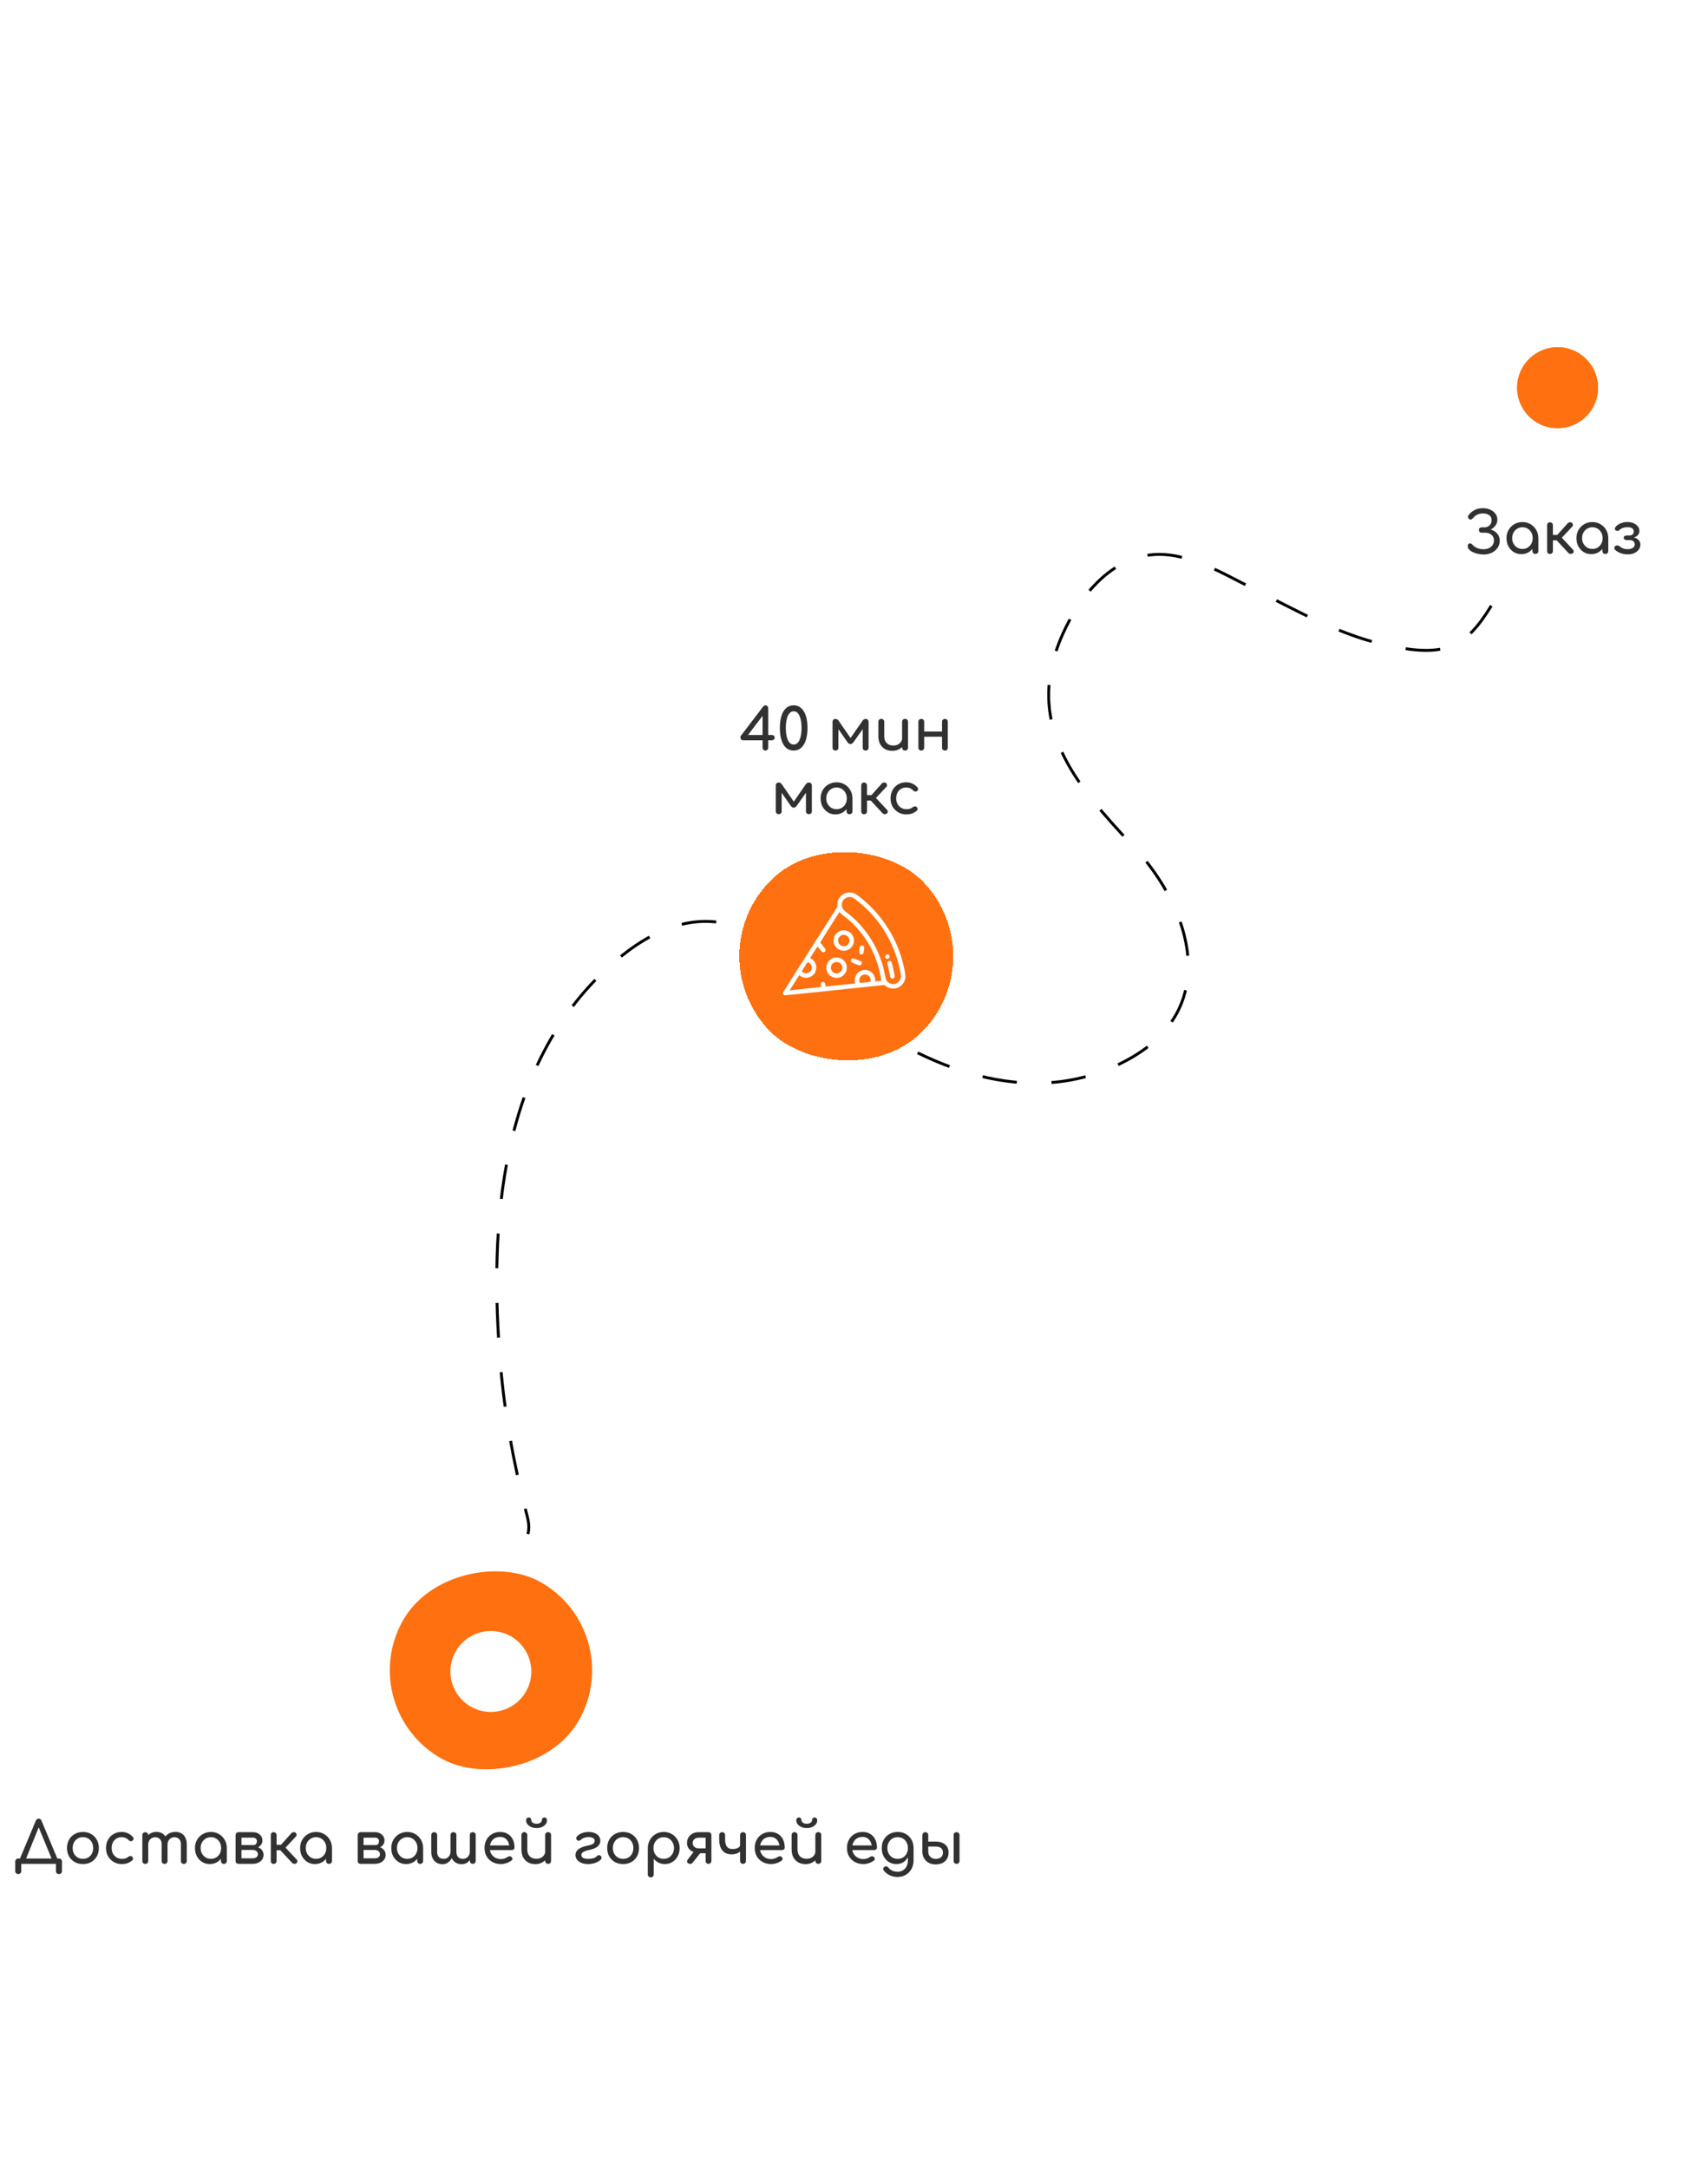 <svg width="591" height="750" viewBox="0 0 591 750" fill="none" xmlns="http://www.w3.org/2000/svg">
<g clip-path="url(#clip0_1695_2228)">
<rect x="491.451" y="147.44" width="70" height="70" rx="35" transform="rotate(-61.144 491.451 147.44)" fill="white"/>
<g filter="url(#filter0_f_1695_2228)">
<circle cx="538.954" cy="134.079" r="14" transform="rotate(12.865 538.954 134.079)" fill="#FF7010"/>
</g>
<circle cx="538.954" cy="134.079" r="14" transform="rotate(12.865 538.954 134.079)" fill="#FF7010"/>
</g>
<rect x="122.335" y="591.4" width="70" height="70" rx="35" transform="rotate(-61.144 122.335 591.4)" fill="#FF7010"/>
<circle cx="169.839" cy="578.038" r="14" transform="rotate(12.865 169.839 578.038)" fill="white"/>
<path d="M513.355 191.762C512.622 191.762 511.882 191.668 511.135 191.482C510.389 191.295 509.722 191.028 509.135 190.682C508.562 190.322 508.155 189.902 507.915 189.422C507.902 189.168 507.889 188.915 507.875 188.662C507.875 188.408 507.982 188.215 508.195 188.082C508.422 187.935 508.649 187.895 508.875 187.962C509.115 188.015 509.322 188.155 509.495 188.382C509.842 188.808 510.355 189.175 511.035 189.482C511.729 189.788 512.489 189.942 513.315 189.942C514.022 189.942 514.642 189.815 515.175 189.562C515.722 189.308 516.149 188.955 516.455 188.502C516.775 188.035 516.935 187.508 516.935 186.922C516.935 186.108 516.655 185.455 516.095 184.962C515.535 184.468 514.809 184.222 513.915 184.222H512.595C512.342 184.222 512.135 184.135 511.975 183.962C511.815 183.788 511.735 183.575 511.735 183.322C511.735 183.042 511.815 182.815 511.975 182.642C512.135 182.468 512.342 182.382 512.595 182.382H513.615C514.322 182.382 514.915 182.155 515.395 181.702C515.875 181.248 516.115 180.648 516.115 179.902C516.115 179.102 515.835 178.515 515.275 178.142C514.715 177.755 513.995 177.562 513.115 177.562C512.462 177.562 511.849 177.682 511.275 177.922C510.715 178.162 510.222 178.535 509.795 179.042C509.569 179.335 509.335 179.528 509.095 179.622C508.855 179.715 508.609 179.675 508.355 179.502C508.169 179.368 508.042 179.182 507.975 178.942C507.909 178.688 507.949 178.455 508.095 178.242C508.602 177.522 509.269 176.928 510.095 176.462C510.935 175.982 511.942 175.742 513.115 175.742C514.102 175.742 514.969 175.922 515.715 176.282C516.462 176.628 517.049 177.102 517.475 177.702C517.902 178.288 518.115 178.955 518.115 179.702C518.115 180.302 517.982 180.842 517.715 181.322C517.462 181.788 517.135 182.188 516.735 182.522C516.349 182.842 515.942 183.088 515.515 183.262C515.089 183.422 514.715 183.502 514.395 183.502V182.862C514.755 182.862 515.189 182.935 515.695 183.082C516.202 183.215 516.702 183.442 517.195 183.762C517.702 184.082 518.115 184.515 518.435 185.062C518.769 185.595 518.935 186.255 518.935 187.042C518.935 187.922 518.689 188.722 518.195 189.442C517.715 190.148 517.055 190.715 516.215 191.142C515.375 191.555 514.422 191.762 513.355 191.762ZM526.397 191.642C525.424 191.642 524.55 191.402 523.777 190.922C523.004 190.428 522.39 189.768 521.937 188.942C521.497 188.102 521.277 187.155 521.277 186.102C521.277 185.048 521.517 184.102 521.997 183.262C522.49 182.422 523.15 181.762 523.977 181.282C524.817 180.788 525.757 180.542 526.797 180.542C527.837 180.542 528.77 180.788 529.597 181.282C530.424 181.762 531.077 182.422 531.557 183.262C532.05 184.102 532.297 185.048 532.297 186.102H531.517C531.517 187.155 531.29 188.102 530.837 188.942C530.397 189.768 529.79 190.428 529.017 190.922C528.244 191.402 527.37 191.642 526.397 191.642ZM526.797 189.842C527.477 189.842 528.084 189.682 528.617 189.362C529.15 189.028 529.57 188.582 529.877 188.022C530.184 187.448 530.337 186.808 530.337 186.102C530.337 185.382 530.184 184.742 529.877 184.182C529.57 183.608 529.15 183.162 528.617 182.842C528.084 182.508 527.477 182.342 526.797 182.342C526.13 182.342 525.524 182.508 524.977 182.842C524.444 183.162 524.017 183.608 523.697 184.182C523.39 184.742 523.237 185.382 523.237 186.102C523.237 186.808 523.39 187.448 523.697 188.022C524.017 188.582 524.444 189.028 524.977 189.362C525.524 189.682 526.13 189.842 526.797 189.842ZM531.277 191.582C530.984 191.582 530.737 191.488 530.537 191.302C530.35 191.102 530.257 190.855 530.257 190.562V187.502L530.637 185.382L532.297 186.102V190.562C532.297 190.855 532.197 191.102 531.997 191.302C531.81 191.488 531.57 191.582 531.277 191.582ZM544.213 191.322C544.04 191.482 543.793 191.562 543.473 191.562C543.167 191.548 542.927 191.455 542.753 191.282L537.893 186.062L542.473 180.942C542.647 180.755 542.887 180.648 543.193 180.622C543.513 180.595 543.76 180.662 543.933 180.822C544.133 181.008 544.247 181.222 544.273 181.462C544.3 181.688 544.227 181.895 544.053 182.082L540.433 185.962L544.273 190.082C544.447 190.255 544.533 190.462 544.533 190.702C544.533 190.928 544.427 191.135 544.213 191.322ZM536.293 191.582C536 191.582 535.767 191.488 535.593 191.302C535.42 191.102 535.333 190.855 535.333 190.562V181.642C535.333 181.335 535.42 181.088 535.593 180.902C535.767 180.715 536 180.622 536.293 180.622C536.6 180.622 536.847 180.715 537.033 180.902C537.233 181.088 537.333 181.335 537.333 181.642V184.982H539.893V186.862H537.333V190.562C537.333 190.855 537.233 191.102 537.033 191.302C536.847 191.488 536.6 191.582 536.293 191.582ZM550.596 191.642C549.623 191.642 548.75 191.402 547.976 190.922C547.203 190.428 546.59 189.768 546.136 188.942C545.696 188.102 545.476 187.155 545.476 186.102C545.476 185.048 545.716 184.102 546.196 183.262C546.69 182.422 547.35 181.762 548.176 181.282C549.016 180.788 549.956 180.542 550.996 180.542C552.036 180.542 552.97 180.788 553.796 181.282C554.623 181.762 555.276 182.422 555.756 183.262C556.25 184.102 556.496 185.048 556.496 186.102H555.716C555.716 187.155 555.49 188.102 555.036 188.942C554.596 189.768 553.99 190.428 553.216 190.922C552.443 191.402 551.57 191.642 550.596 191.642ZM550.996 189.842C551.676 189.842 552.283 189.682 552.816 189.362C553.35 189.028 553.77 188.582 554.076 188.022C554.383 187.448 554.536 186.808 554.536 186.102C554.536 185.382 554.383 184.742 554.076 184.182C553.77 183.608 553.35 183.162 552.816 182.842C552.283 182.508 551.676 182.342 550.996 182.342C550.33 182.342 549.723 182.508 549.176 182.842C548.643 183.162 548.216 183.608 547.896 184.182C547.59 184.742 547.436 185.382 547.436 186.102C547.436 186.808 547.59 187.448 547.896 188.022C548.216 188.582 548.643 189.028 549.176 189.362C549.723 189.682 550.33 189.842 550.996 189.842ZM555.476 191.582C555.183 191.582 554.936 191.488 554.736 191.302C554.55 191.102 554.456 190.855 554.456 190.562V187.502L554.836 185.382L556.496 186.102V190.562C556.496 190.855 556.396 191.102 556.196 191.302C556.01 191.488 555.77 191.582 555.476 191.582ZM563.272 191.722C562.632 191.722 562.039 191.655 561.492 191.522C560.959 191.388 560.472 191.208 560.032 190.982C559.606 190.742 559.232 190.482 558.912 190.202C558.699 190.002 558.592 189.768 558.592 189.502C558.592 189.222 558.706 188.995 558.932 188.822C559.132 188.662 559.372 188.595 559.652 188.622C559.946 188.635 560.192 188.735 560.392 188.922C560.712 189.202 561.112 189.442 561.592 189.642C562.072 189.828 562.626 189.922 563.252 189.922C563.986 189.922 564.566 189.768 564.992 189.462C565.432 189.142 565.652 188.735 565.652 188.242C565.652 187.802 565.492 187.455 565.172 187.202C564.866 186.935 564.479 186.795 564.012 186.782H562.872C562.579 186.782 562.332 186.702 562.132 186.542C561.932 186.382 561.832 186.188 561.832 185.962C561.832 185.735 561.932 185.548 562.132 185.402C562.332 185.255 562.579 185.182 562.872 185.182H563.992C564.432 185.155 564.759 185.008 564.972 184.742C565.199 184.475 565.312 184.142 565.312 183.742C565.312 183.302 565.126 182.955 564.752 182.702C564.379 182.448 563.839 182.322 563.132 182.322C562.559 182.322 562.039 182.402 561.572 182.562C561.106 182.722 560.719 182.955 560.412 183.262C560.199 183.475 559.966 183.595 559.712 183.622C559.472 183.635 559.239 183.555 559.012 183.382C558.839 183.248 558.759 183.055 558.772 182.802C558.799 182.548 558.912 182.315 559.112 182.102C559.539 181.635 560.112 181.255 560.832 180.962C561.552 180.668 562.306 180.522 563.092 180.522C563.906 180.522 564.626 180.662 565.252 180.942C565.879 181.222 566.372 181.595 566.732 182.062C567.092 182.528 567.272 183.042 567.272 183.602C567.272 184.068 567.146 184.482 566.892 184.842C566.652 185.188 566.326 185.462 565.912 185.662C565.512 185.848 565.066 185.942 564.572 185.942V185.782C565.146 185.782 565.659 185.895 566.112 186.122C566.579 186.348 566.946 186.655 567.212 187.042C567.479 187.415 567.612 187.848 567.612 188.342C567.612 188.982 567.419 189.555 567.032 190.062C566.659 190.568 566.146 190.975 565.492 191.282C564.839 191.575 564.099 191.722 563.272 191.722Z" fill="#313131"/>
<path d="M8.555 643.922L6.775 643.062L12.395 629.642C12.595 629.175 12.922 628.942 13.375 628.942C13.855 628.942 14.182 629.175 14.355 629.642L19.995 643.102L18.335 643.922L13.255 631.602H13.535L8.555 643.922ZM6.315 648.122C6.022 648.122 5.775 648.022 5.575 647.822C5.375 647.622 5.275 647.375 5.275 647.082V643.762C5.275 643.455 5.375 643.208 5.575 643.022C5.775 642.822 6.022 642.722 6.315 642.722H20.395C20.702 642.722 20.949 642.822 21.135 643.022C21.335 643.208 21.435 643.455 21.435 643.762V647.082C21.435 647.375 21.335 647.622 21.135 647.822C20.949 648.022 20.702 648.122 20.395 648.122C20.102 648.122 19.855 648.022 19.655 647.822C19.455 647.622 19.355 647.375 19.355 647.082V644.562H7.355V647.082C7.355 647.375 7.255 647.622 7.055 647.822C6.869 648.022 6.622 648.122 6.315 648.122ZM28.703 644.642C27.623 644.642 26.67 644.408 25.843 643.942C25.017 643.462 24.363 642.808 23.883 641.982C23.417 641.142 23.183 640.182 23.183 639.102C23.183 638.008 23.417 637.048 23.883 636.222C24.363 635.382 25.017 634.728 25.843 634.262C26.67 633.782 27.623 633.542 28.703 633.542C29.77 633.542 30.717 633.782 31.543 634.262C32.37 634.728 33.017 635.382 33.483 636.222C33.963 637.048 34.203 638.008 34.203 639.102C34.203 640.182 33.97 641.142 33.503 641.982C33.037 642.808 32.39 643.462 31.563 643.942C30.737 644.408 29.783 644.642 28.703 644.642ZM28.703 642.842C29.397 642.842 30.01 642.682 30.543 642.362C31.077 642.042 31.49 641.602 31.783 641.042C32.09 640.482 32.243 639.835 32.243 639.102C32.243 638.368 32.09 637.722 31.783 637.162C31.49 636.588 31.077 636.142 30.543 635.822C30.01 635.502 29.397 635.342 28.703 635.342C28.01 635.342 27.397 635.502 26.863 635.822C26.33 636.142 25.91 636.588 25.603 637.162C25.297 637.722 25.143 638.368 25.143 639.102C25.143 639.835 25.297 640.482 25.603 641.042C25.91 641.602 26.33 642.042 26.863 642.362C27.397 642.682 28.01 642.842 28.703 642.842ZM42.2 644.642C41.133 644.642 40.179 644.402 39.34 643.922C38.513 643.428 37.859 642.768 37.38 641.942C36.913 641.102 36.679 640.155 36.679 639.102C36.679 638.022 36.913 637.062 37.38 636.222C37.846 635.382 38.486 634.728 39.3 634.262C40.113 633.782 41.046 633.542 42.099 633.542C42.886 633.542 43.606 633.695 44.26 634.002C44.913 634.295 45.499 634.742 46.02 635.342C46.206 635.555 46.273 635.775 46.219 636.002C46.166 636.228 46.02 636.428 45.779 636.602C45.593 636.735 45.386 636.782 45.16 636.742C44.933 636.688 44.726 636.568 44.539 636.382C43.886 635.688 43.073 635.342 42.099 635.342C41.419 635.342 40.819 635.502 40.3 635.822C39.779 636.128 39.373 636.562 39.08 637.122C38.786 637.682 38.639 638.342 38.639 639.102C38.639 639.822 38.786 640.462 39.08 641.022C39.386 641.582 39.806 642.028 40.34 642.362C40.873 642.682 41.493 642.842 42.2 642.842C42.666 642.842 43.073 642.788 43.419 642.682C43.779 642.562 44.106 642.382 44.4 642.142C44.613 641.968 44.833 641.875 45.059 641.862C45.286 641.835 45.486 641.895 45.66 642.042C45.886 642.228 46.013 642.442 46.039 642.682C46.066 642.908 45.986 643.115 45.8 643.302C44.84 644.195 43.639 644.642 42.2 644.642ZM63.611 644.582C63.318 644.582 63.071 644.488 62.871 644.302C62.684 644.102 62.591 643.855 62.591 643.562V637.842C62.591 637.002 62.385 636.382 61.971 635.982C61.558 635.568 61.018 635.362 60.351 635.362C59.658 635.362 59.084 635.602 58.631 636.082C58.191 636.562 57.971 637.175 57.971 637.922H56.311C56.311 637.055 56.498 636.295 56.871 635.642C57.245 634.975 57.764 634.455 58.431 634.082C59.111 633.708 59.885 633.522 60.751 633.522C61.511 633.522 62.184 633.688 62.771 634.022C63.358 634.355 63.811 634.848 64.131 635.502C64.465 636.142 64.631 636.922 64.631 637.842V643.562C64.631 643.855 64.538 644.102 64.351 644.302C64.165 644.488 63.918 644.582 63.611 644.582ZM50.271 644.582C49.978 644.582 49.731 644.488 49.531 644.302C49.344 644.102 49.251 643.855 49.251 643.562V634.662C49.251 634.355 49.344 634.108 49.531 633.922C49.731 633.735 49.978 633.642 50.271 633.642C50.578 633.642 50.825 633.735 51.011 633.922C51.198 634.108 51.291 634.355 51.291 634.662V643.562C51.291 643.855 51.198 644.102 51.011 644.302C50.825 644.488 50.578 644.582 50.271 644.582ZM56.951 644.582C56.658 644.582 56.411 644.488 56.211 644.302C56.025 644.102 55.931 643.855 55.931 643.562V637.842C55.931 637.002 55.724 636.382 55.311 635.982C54.898 635.568 54.358 635.362 53.691 635.362C52.998 635.362 52.425 635.602 51.971 636.082C51.518 636.562 51.291 637.175 51.291 637.922H50.031C50.031 637.055 50.205 636.295 50.551 635.642C50.898 634.975 51.378 634.455 51.991 634.082C52.605 633.708 53.304 633.522 54.091 633.522C54.851 633.522 55.525 633.688 56.111 634.022C56.698 634.355 57.151 634.848 57.471 635.502C57.804 636.142 57.971 636.922 57.971 637.842V643.562C57.971 643.855 57.878 644.102 57.691 644.302C57.505 644.488 57.258 644.582 56.951 644.582ZM72.581 644.642C71.607 644.642 70.734 644.402 69.961 643.922C69.187 643.428 68.574 642.768 68.121 641.942C67.681 641.102 67.461 640.155 67.461 639.102C67.461 638.048 67.701 637.102 68.181 636.262C68.674 635.422 69.334 634.762 70.161 634.282C71.001 633.788 71.941 633.542 72.981 633.542C74.021 633.542 74.954 633.788 75.781 634.282C76.607 634.762 77.261 635.422 77.741 636.262C78.234 637.102 78.481 638.048 78.481 639.102H77.701C77.701 640.155 77.474 641.102 77.021 641.942C76.581 642.768 75.974 643.428 75.201 643.922C74.427 644.402 73.554 644.642 72.581 644.642ZM72.981 642.842C73.661 642.842 74.267 642.682 74.801 642.362C75.334 642.028 75.754 641.582 76.061 641.022C76.367 640.448 76.521 639.808 76.521 639.102C76.521 638.382 76.367 637.742 76.061 637.182C75.754 636.608 75.334 636.162 74.801 635.842C74.267 635.508 73.661 635.342 72.981 635.342C72.314 635.342 71.707 635.508 71.161 635.842C70.627 636.162 70.201 636.608 69.881 637.182C69.574 637.742 69.421 638.382 69.421 639.102C69.421 639.808 69.574 640.448 69.881 641.022C70.201 641.582 70.627 642.028 71.161 642.362C71.707 642.682 72.314 642.842 72.981 642.842ZM77.461 644.582C77.167 644.582 76.921 644.488 76.721 644.302C76.534 644.102 76.441 643.855 76.441 643.562V640.502L76.821 638.382L78.481 639.102V643.562C78.481 643.855 78.381 644.102 78.181 644.302C77.994 644.488 77.754 644.582 77.461 644.582ZM82.537 644.562C82.243 644.562 81.997 644.468 81.797 644.282C81.61 644.082 81.517 643.835 81.517 643.542V634.622C81.543 634.328 81.65 634.088 81.837 633.902C82.023 633.715 82.257 633.622 82.537 633.622C82.844 633.622 83.09 633.715 83.277 633.902C83.463 634.088 83.557 634.335 83.557 634.642V638.082H87.437V638.482C88.17 638.482 88.817 638.608 89.377 638.862C89.95 639.115 90.397 639.468 90.717 639.922C91.037 640.362 91.197 640.875 91.197 641.462C91.197 642.062 91.037 642.595 90.717 643.062C90.397 643.528 89.95 643.895 89.377 644.162C88.817 644.428 88.17 644.562 87.437 644.562H82.537ZM83.557 642.662H87.437C87.97 642.662 88.403 642.535 88.737 642.282C89.07 642.015 89.237 641.675 89.237 641.262C89.237 640.822 89.07 640.462 88.737 640.182C88.403 639.902 87.97 639.762 87.437 639.762H83.557V642.662ZM85.857 639.162V638.082H87.757C88.09 638.082 88.364 637.955 88.577 637.702C88.79 637.435 88.897 637.102 88.897 636.702C88.897 636.355 88.77 636.068 88.517 635.842C88.263 635.615 87.944 635.502 87.557 635.502H82.557V633.622H87.557C88.183 633.622 88.737 633.748 89.217 634.002C89.71 634.242 90.097 634.582 90.377 635.022C90.657 635.448 90.797 635.942 90.797 636.502C90.797 637.275 90.504 637.915 89.917 638.422C89.344 638.915 88.624 639.162 87.757 639.162H85.857ZM102.584 644.322C102.411 644.482 102.164 644.562 101.844 644.562C101.538 644.548 101.298 644.455 101.124 644.282L96.264 639.062L100.844 633.942C101.018 633.755 101.258 633.648 101.564 633.622C101.884 633.595 102.131 633.662 102.304 633.822C102.504 634.008 102.618 634.222 102.644 634.462C102.671 634.688 102.598 634.895 102.424 635.082L98.804 638.962L102.644 643.082C102.818 643.255 102.904 643.462 102.904 643.702C102.904 643.928 102.798 644.135 102.584 644.322ZM94.664 644.582C94.371 644.582 94.138 644.488 93.964 644.302C93.791 644.102 93.704 643.855 93.704 643.562V634.642C93.704 634.335 93.791 634.088 93.964 633.902C94.138 633.715 94.371 633.622 94.664 633.622C94.971 633.622 95.218 633.715 95.404 633.902C95.604 634.088 95.704 634.335 95.704 634.642V637.982H98.264V639.862H95.704V643.562C95.704 643.855 95.604 644.102 95.404 644.302C95.218 644.488 94.971 644.582 94.664 644.582ZM108.967 644.642C107.994 644.642 107.121 644.402 106.347 643.922C105.574 643.428 104.961 642.768 104.507 641.942C104.067 641.102 103.847 640.155 103.847 639.102C103.847 638.048 104.087 637.102 104.567 636.262C105.061 635.422 105.721 634.762 106.547 634.282C107.387 633.788 108.327 633.542 109.367 633.542C110.407 633.542 111.341 633.788 112.167 634.282C112.994 634.762 113.647 635.422 114.127 636.262C114.621 637.102 114.867 638.048 114.867 639.102H114.087C114.087 640.155 113.861 641.102 113.407 641.942C112.967 642.768 112.361 643.428 111.587 643.922C110.814 644.402 109.941 644.642 108.967 644.642ZM109.367 642.842C110.047 642.842 110.654 642.682 111.187 642.362C111.721 642.028 112.141 641.582 112.447 641.022C112.754 640.448 112.907 639.808 112.907 639.102C112.907 638.382 112.754 637.742 112.447 637.182C112.141 636.608 111.721 636.162 111.187 635.842C110.654 635.508 110.047 635.342 109.367 635.342C108.701 635.342 108.094 635.508 107.547 635.842C107.014 636.162 106.587 636.608 106.267 637.182C105.961 637.742 105.807 638.382 105.807 639.102C105.807 639.808 105.961 640.448 106.267 641.022C106.587 641.582 107.014 642.028 107.547 642.362C108.094 642.682 108.701 642.842 109.367 642.842ZM113.847 644.582C113.554 644.582 113.307 644.488 113.107 644.302C112.921 644.102 112.827 643.855 112.827 643.562V640.502L113.207 638.382L114.867 639.102V643.562C114.867 643.855 114.767 644.102 114.567 644.302C114.381 644.488 114.141 644.582 113.847 644.582ZM124.783 644.562C124.49 644.562 124.243 644.468 124.043 644.282C123.856 644.082 123.763 643.835 123.763 643.542V634.622C123.79 634.328 123.896 634.088 124.083 633.902C124.27 633.715 124.503 633.622 124.783 633.622C125.09 633.622 125.336 633.715 125.523 633.902C125.71 634.088 125.803 634.335 125.803 634.642V638.082H129.683V638.482C130.416 638.482 131.063 638.608 131.623 638.862C132.196 639.115 132.643 639.468 132.963 639.922C133.283 640.362 133.443 640.875 133.443 641.462C133.443 642.062 133.283 642.595 132.963 643.062C132.643 643.528 132.196 643.895 131.623 644.162C131.063 644.428 130.416 644.562 129.683 644.562H124.783ZM125.803 642.662H129.683C130.216 642.662 130.65 642.535 130.983 642.282C131.316 642.015 131.483 641.675 131.483 641.262C131.483 640.822 131.316 640.462 130.983 640.182C130.65 639.902 130.216 639.762 129.683 639.762H125.803V642.662ZM128.103 639.162V638.082H130.003C130.336 638.082 130.61 637.955 130.823 637.702C131.036 637.435 131.143 637.102 131.143 636.702C131.143 636.355 131.016 636.068 130.763 635.842C130.51 635.615 130.19 635.502 129.803 635.502H124.803V633.622H129.803C130.43 633.622 130.983 633.748 131.463 634.002C131.956 634.242 132.343 634.582 132.623 635.022C132.903 635.448 133.043 635.942 133.043 636.502C133.043 637.275 132.75 637.915 132.163 638.422C131.59 638.915 130.87 639.162 130.003 639.162H128.103ZM140.51 644.642C139.537 644.642 138.664 644.402 137.89 643.922C137.117 643.428 136.504 642.768 136.05 641.942C135.61 641.102 135.39 640.155 135.39 639.102C135.39 638.048 135.63 637.102 136.11 636.262C136.604 635.422 137.264 634.762 138.09 634.282C138.93 633.788 139.87 633.542 140.91 633.542C141.95 633.542 142.884 633.788 143.71 634.282C144.537 634.762 145.19 635.422 145.67 636.262C146.164 637.102 146.41 638.048 146.41 639.102H145.63C145.63 640.155 145.404 641.102 144.95 641.942C144.51 642.768 143.904 643.428 143.13 643.922C142.357 644.402 141.484 644.642 140.51 644.642ZM140.91 642.842C141.59 642.842 142.197 642.682 142.73 642.362C143.264 642.028 143.684 641.582 143.99 641.022C144.297 640.448 144.45 639.808 144.45 639.102C144.45 638.382 144.297 637.742 143.99 637.182C143.684 636.608 143.264 636.162 142.73 635.842C142.197 635.508 141.59 635.342 140.91 635.342C140.244 635.342 139.637 635.508 139.09 635.842C138.557 636.162 138.13 636.608 137.81 637.182C137.504 637.742 137.35 638.382 137.35 639.102C137.35 639.808 137.504 640.448 137.81 641.022C138.13 641.582 138.557 642.028 139.09 642.362C139.637 642.682 140.244 642.842 140.91 642.842ZM145.39 644.582C145.097 644.582 144.85 644.488 144.65 644.302C144.464 644.102 144.37 643.855 144.37 643.562V640.502L144.75 638.382L146.41 639.102V643.562C146.41 643.855 146.31 644.102 146.11 644.302C145.924 644.488 145.684 644.582 145.39 644.582ZM159.766 644.682C159.006 644.682 158.333 644.515 157.746 644.182C157.16 643.848 156.7 643.362 156.366 642.722C156.046 642.068 155.886 641.282 155.886 640.362V634.642C155.886 634.335 155.98 634.088 156.166 633.902C156.366 633.715 156.613 633.622 156.906 633.622C157.213 633.622 157.46 633.715 157.646 633.902C157.833 634.088 157.926 634.335 157.926 634.642V640.362C157.926 640.922 158.02 641.388 158.206 641.762C158.393 642.122 158.653 642.395 158.986 642.582C159.333 642.755 159.726 642.842 160.166 642.842C160.873 642.842 161.446 642.602 161.886 642.122C162.34 641.642 162.566 641.035 162.566 640.302H163.426C163.426 641.155 163.266 641.915 162.946 642.582C162.64 643.235 162.213 643.748 161.666 644.122C161.12 644.495 160.486 644.682 159.766 644.682ZM153.106 644.682C152.346 644.682 151.673 644.515 151.086 644.182C150.513 643.848 150.06 643.362 149.726 642.722C149.393 642.068 149.226 641.282 149.226 640.362V634.642C149.226 634.335 149.32 634.088 149.506 633.902C149.706 633.715 149.953 633.622 150.246 633.622C150.553 633.622 150.8 633.715 150.986 633.902C151.173 634.088 151.266 634.335 151.266 634.642V640.362C151.266 640.922 151.36 641.388 151.546 641.762C151.746 642.122 152.013 642.395 152.346 642.582C152.68 642.755 153.066 642.842 153.506 642.842C154.213 642.842 154.786 642.602 155.226 642.122C155.666 641.642 155.886 641.035 155.886 640.302H156.746C156.746 641.155 156.593 641.915 156.286 642.582C155.98 643.235 155.553 643.748 155.006 644.122C154.46 644.495 153.826 644.682 153.106 644.682ZM163.586 644.562C163.293 644.562 163.046 644.468 162.846 644.282C162.66 644.082 162.566 643.835 162.566 643.542V634.642C162.566 634.335 162.66 634.088 162.846 633.902C163.046 633.715 163.293 633.622 163.586 633.622C163.893 633.622 164.14 633.715 164.326 633.902C164.513 634.088 164.606 634.335 164.606 634.642V643.542C164.606 643.835 164.513 644.082 164.326 644.282C164.14 644.468 163.893 644.562 163.586 644.562ZM173.356 644.642C172.249 644.642 171.263 644.408 170.396 643.942C169.543 643.462 168.869 642.808 168.376 641.982C167.896 641.142 167.656 640.182 167.656 639.102C167.656 638.008 167.883 637.048 168.336 636.222C168.803 635.382 169.443 634.728 170.256 634.262C171.069 633.782 172.003 633.542 173.056 633.542C174.096 633.542 174.989 633.775 175.736 634.242C176.483 634.695 177.049 635.328 177.436 636.142C177.836 636.942 178.036 637.868 178.036 638.922C178.036 639.175 177.949 639.388 177.776 639.562C177.603 639.722 177.383 639.802 177.116 639.802H169.056V638.202H177.056L176.236 638.762C176.223 638.095 176.089 637.502 175.836 636.982C175.583 636.448 175.223 636.028 174.756 635.722C174.289 635.415 173.723 635.262 173.056 635.262C172.296 635.262 171.643 635.428 171.096 635.762C170.563 636.095 170.156 636.555 169.876 637.142C169.596 637.715 169.456 638.368 169.456 639.102C169.456 639.835 169.623 640.488 169.956 641.062C170.289 641.635 170.749 642.088 171.336 642.422C171.923 642.755 172.596 642.922 173.356 642.922C173.769 642.922 174.189 642.848 174.616 642.702C175.056 642.542 175.409 642.362 175.676 642.162C175.876 642.015 176.089 641.942 176.316 641.942C176.556 641.928 176.763 641.995 176.936 642.142C177.163 642.342 177.283 642.562 177.296 642.802C177.309 643.042 177.203 643.248 176.976 643.422C176.523 643.782 175.956 644.075 175.276 644.302C174.609 644.528 173.969 644.642 173.356 644.642ZM185.238 644.662C184.318 644.662 183.491 644.468 182.758 644.082C182.038 643.682 181.465 643.102 181.038 642.342C180.625 641.582 180.418 640.648 180.418 639.542V634.622C180.418 634.328 180.511 634.088 180.698 633.902C180.898 633.702 181.145 633.602 181.438 633.602C181.731 633.602 181.971 633.702 182.158 633.902C182.358 634.088 182.458 634.328 182.458 634.622V639.542C182.458 640.288 182.598 640.908 182.878 641.402C183.158 641.882 183.538 642.242 184.018 642.482C184.498 642.708 185.038 642.822 185.638 642.822C186.211 642.822 186.718 642.708 187.158 642.482C187.611 642.255 187.971 641.948 188.238 641.562C188.505 641.175 188.638 640.742 188.638 640.262H189.898C189.898 641.088 189.691 641.835 189.278 642.502C188.878 643.168 188.325 643.695 187.618 644.082C186.925 644.468 186.131 644.662 185.238 644.662ZM189.658 644.562C189.365 644.562 189.118 644.468 188.918 644.282C188.731 644.082 188.638 643.835 188.638 643.542V634.622C188.638 634.315 188.731 634.068 188.918 633.882C189.118 633.695 189.365 633.602 189.658 633.602C189.965 633.602 190.211 633.695 190.398 633.882C190.585 634.068 190.678 634.315 190.678 634.622V643.542C190.678 643.835 190.585 644.082 190.398 644.282C190.211 644.468 189.965 644.562 189.658 644.562ZM185.658 632.182C184.978 632.182 184.365 632.068 183.818 631.842C183.271 631.602 182.838 631.282 182.518 630.882C182.198 630.468 182.038 630.008 182.038 629.502C182.038 629.222 182.125 628.988 182.298 628.802C182.471 628.615 182.685 628.522 182.938 628.522C183.205 628.522 183.418 628.615 183.578 628.802C183.751 628.988 183.838 629.222 183.838 629.502C183.838 629.835 184.011 630.122 184.358 630.362C184.705 630.588 185.138 630.702 185.658 630.702C186.178 630.702 186.611 630.588 186.958 630.362C187.305 630.122 187.478 629.835 187.478 629.502C187.478 629.222 187.565 628.988 187.738 628.802C187.911 628.615 188.125 628.522 188.378 628.522C188.645 628.522 188.858 628.615 189.018 628.802C189.191 628.988 189.278 629.222 189.278 629.502C189.278 630.008 189.118 630.468 188.798 630.882C188.478 631.282 188.045 631.602 187.498 631.842C186.965 632.068 186.351 632.182 185.658 632.182ZM203.51 644.642C202.67 644.642 201.917 644.515 201.25 644.262C200.597 643.995 200.077 643.628 199.69 643.162C199.317 642.695 199.13 642.162 199.13 641.562C199.13 640.962 199.297 640.448 199.63 640.022C199.977 639.595 200.47 639.235 201.11 638.942C201.763 638.648 202.543 638.415 203.45 638.242C204.357 638.055 204.97 637.835 205.29 637.582C205.61 637.315 205.77 636.975 205.77 636.562C205.77 636.135 205.557 635.822 205.13 635.622C204.703 635.408 204.21 635.302 203.65 635.302C203.183 635.302 202.717 635.375 202.25 635.522C201.797 635.668 201.417 635.882 201.11 636.162C200.91 636.348 200.69 636.475 200.45 636.542C200.21 636.608 200.017 636.595 199.87 636.502C199.617 636.342 199.457 636.135 199.39 635.882C199.337 635.628 199.397 635.395 199.57 635.182C199.97 634.688 200.53 634.295 201.25 634.002C201.983 633.695 202.79 633.542 203.67 633.542C204.417 633.542 205.097 633.662 205.71 633.902C206.323 634.128 206.81 634.468 207.17 634.922C207.543 635.375 207.73 635.935 207.73 636.602C207.73 637.375 207.417 638.028 206.79 638.562C206.163 639.082 205.21 639.482 203.93 639.762C202.877 639.975 202.15 640.228 201.75 640.522C201.35 640.802 201.157 641.142 201.17 641.542C201.183 641.955 201.383 642.275 201.77 642.502C202.157 642.728 202.737 642.842 203.51 642.842C204.203 642.842 204.79 642.775 205.27 642.642C205.763 642.495 206.15 642.275 206.43 641.982C206.617 641.782 206.83 641.648 207.07 641.582C207.31 641.515 207.557 641.588 207.81 641.802C208.037 641.988 208.15 642.202 208.15 642.442C208.15 642.682 208.05 642.908 207.85 643.122C207.41 643.562 206.797 643.928 206.01 644.222C205.223 644.502 204.39 644.642 203.51 644.642ZM215.617 644.642C214.537 644.642 213.584 644.408 212.757 643.942C211.931 643.462 211.277 642.808 210.797 641.982C210.331 641.142 210.097 640.182 210.097 639.102C210.097 638.008 210.331 637.048 210.797 636.222C211.277 635.382 211.931 634.728 212.757 634.262C213.584 633.782 214.537 633.542 215.617 633.542C216.684 633.542 217.631 633.782 218.457 634.262C219.284 634.728 219.931 635.382 220.397 636.222C220.877 637.048 221.117 638.008 221.117 639.102C221.117 640.182 220.884 641.142 220.417 641.982C219.951 642.808 219.304 643.462 218.477 643.942C217.651 644.408 216.697 644.642 215.617 644.642ZM215.617 642.842C216.311 642.842 216.924 642.682 217.457 642.362C217.991 642.042 218.404 641.602 218.697 641.042C219.004 640.482 219.157 639.835 219.157 639.102C219.157 638.368 219.004 637.722 218.697 637.162C218.404 636.588 217.991 636.142 217.457 635.822C216.924 635.502 216.311 635.342 215.617 635.342C214.924 635.342 214.311 635.502 213.777 635.822C213.244 636.142 212.824 636.588 212.517 637.162C212.211 637.722 212.057 638.368 212.057 639.102C212.057 639.835 212.211 640.482 212.517 641.042C212.824 641.602 213.244 642.042 213.777 642.362C214.311 642.682 214.924 642.842 215.617 642.842ZM225.174 649.242C224.88 649.242 224.634 649.142 224.434 648.942C224.247 648.755 224.154 648.515 224.154 648.222V639.102C224.167 638.048 224.414 637.102 224.894 636.262C225.374 635.422 226.027 634.762 226.854 634.282C227.68 633.788 228.614 633.542 229.654 633.542C230.707 633.542 231.647 633.788 232.474 634.282C233.3 634.762 233.954 635.422 234.434 636.262C234.927 637.102 235.174 638.048 235.174 639.102C235.174 640.155 234.947 641.102 234.494 641.942C234.054 642.768 233.447 643.428 232.674 643.922C231.9 644.402 231.027 644.642 230.054 644.642C229.267 644.642 228.54 644.482 227.874 644.162C227.22 643.828 226.66 643.382 226.194 642.822V648.222C226.194 648.515 226.1 648.755 225.914 648.942C225.727 649.142 225.48 649.242 225.174 649.242ZM229.654 642.842C230.334 642.842 230.94 642.682 231.474 642.362C232.007 642.028 232.427 641.582 232.734 641.022C233.054 640.448 233.214 639.808 233.214 639.102C233.214 638.382 233.054 637.742 232.734 637.182C232.427 636.608 232.007 636.162 231.474 635.842C230.94 635.508 230.334 635.342 229.654 635.342C228.987 635.342 228.38 635.508 227.834 635.842C227.3 636.162 226.88 636.608 226.574 637.182C226.267 637.742 226.114 638.382 226.114 639.102C226.114 639.808 226.267 640.448 226.574 641.022C226.88 641.582 227.3 642.028 227.834 642.362C228.38 642.682 228.987 642.842 229.654 642.842ZM245.136 644.562C244.856 644.562 244.623 644.468 244.436 644.282C244.249 644.082 244.156 643.835 244.156 643.542V640.902H241.336V640.642C240.629 640.642 240.003 640.502 239.456 640.222C238.909 639.942 238.483 639.555 238.176 639.062C237.869 638.568 237.716 637.995 237.716 637.342C237.716 636.635 237.883 636.002 238.216 635.442C238.563 634.882 239.029 634.442 239.616 634.122C240.216 633.788 240.903 633.622 241.676 633.622H245.136C245.443 633.622 245.689 633.715 245.876 633.902C246.063 634.088 246.156 634.335 246.156 634.642V643.562C246.143 643.855 246.043 644.095 245.856 644.282C245.683 644.468 245.443 644.562 245.136 644.562ZM238.036 644.322C237.823 644.135 237.723 643.928 237.736 643.702C237.749 643.475 237.829 643.268 237.976 643.082L240.416 639.902H243.076L239.656 644.162C239.429 644.455 239.149 644.595 238.816 644.582C238.483 644.568 238.223 644.482 238.036 644.322ZM241.676 639.222H244.156V635.522H241.676C241.143 635.522 240.676 635.695 240.276 636.042C239.876 636.375 239.676 636.808 239.676 637.342C239.676 637.902 239.876 638.355 240.276 638.702C240.676 639.048 241.143 639.222 241.676 639.222ZM253.079 641.282C252.119 641.282 251.326 641.062 250.699 640.622C250.072 640.182 249.606 639.582 249.299 638.822C249.006 638.048 248.859 637.162 248.859 636.162V634.642C248.859 634.335 248.952 634.088 249.139 633.902C249.339 633.715 249.586 633.622 249.879 633.622C250.186 633.622 250.432 633.715 250.619 633.902C250.806 634.088 250.899 634.335 250.899 634.642V636.162C250.899 637.122 251.086 637.908 251.459 638.522C251.846 639.135 252.519 639.442 253.479 639.442C254.239 639.442 254.859 639.315 255.339 639.062C255.832 638.808 256.079 638.482 256.079 638.082H257.139C257.139 638.708 256.966 639.262 256.619 639.742C256.272 640.222 255.792 640.602 255.179 640.882C254.579 641.148 253.879 641.282 253.079 641.282ZM257.099 644.562C256.806 644.562 256.559 644.468 256.359 644.282C256.172 644.082 256.079 643.835 256.079 643.542V634.642C256.079 634.335 256.172 634.088 256.359 633.902C256.559 633.715 256.806 633.622 257.099 633.622C257.406 633.622 257.652 633.715 257.839 633.902C258.026 634.088 258.119 634.335 258.119 634.642V643.542C258.119 643.835 258.026 644.082 257.839 644.282C257.652 644.468 257.406 644.562 257.099 644.562ZM266.852 644.642C265.745 644.642 264.759 644.408 263.892 643.942C263.039 643.462 262.365 642.808 261.872 641.982C261.392 641.142 261.152 640.182 261.152 639.102C261.152 638.008 261.379 637.048 261.832 636.222C262.299 635.382 262.939 634.728 263.752 634.262C264.565 633.782 265.499 633.542 266.552 633.542C267.592 633.542 268.485 633.775 269.232 634.242C269.979 634.695 270.545 635.328 270.932 636.142C271.332 636.942 271.532 637.868 271.532 638.922C271.532 639.175 271.445 639.388 271.272 639.562C271.099 639.722 270.879 639.802 270.612 639.802H262.552V638.202H270.552L269.732 638.762C269.719 638.095 269.585 637.502 269.332 636.982C269.079 636.448 268.719 636.028 268.252 635.722C267.785 635.415 267.219 635.262 266.552 635.262C265.792 635.262 265.139 635.428 264.592 635.762C264.059 636.095 263.652 636.555 263.372 637.142C263.092 637.715 262.952 638.368 262.952 639.102C262.952 639.835 263.119 640.488 263.452 641.062C263.785 641.635 264.245 642.088 264.832 642.422C265.419 642.755 266.092 642.922 266.852 642.922C267.265 642.922 267.685 642.848 268.112 642.702C268.552 642.542 268.905 642.362 269.172 642.162C269.372 642.015 269.585 641.942 269.812 641.942C270.052 641.928 270.259 641.995 270.432 642.142C270.659 642.342 270.779 642.562 270.792 642.802C270.805 643.042 270.699 643.248 270.472 643.422C270.019 643.782 269.452 644.075 268.772 644.302C268.105 644.528 267.465 644.642 266.852 644.642ZM278.734 644.662C277.814 644.662 276.987 644.468 276.254 644.082C275.534 643.682 274.961 643.102 274.534 642.342C274.121 641.582 273.914 640.648 273.914 639.542V634.622C273.914 634.328 274.007 634.088 274.194 633.902C274.394 633.702 274.641 633.602 274.934 633.602C275.227 633.602 275.467 633.702 275.654 633.902C275.854 634.088 275.954 634.328 275.954 634.622V639.542C275.954 640.288 276.094 640.908 276.374 641.402C276.654 641.882 277.034 642.242 277.514 642.482C277.994 642.708 278.534 642.822 279.134 642.822C279.707 642.822 280.214 642.708 280.654 642.482C281.107 642.255 281.467 641.948 281.734 641.562C282.001 641.175 282.134 640.742 282.134 640.262H283.394C283.394 641.088 283.187 641.835 282.774 642.502C282.374 643.168 281.821 643.695 281.114 644.082C280.421 644.468 279.627 644.662 278.734 644.662ZM283.154 644.562C282.861 644.562 282.614 644.468 282.414 644.282C282.227 644.082 282.134 643.835 282.134 643.542V634.622C282.134 634.315 282.227 634.068 282.414 633.882C282.614 633.695 282.861 633.602 283.154 633.602C283.461 633.602 283.707 633.695 283.894 633.882C284.081 634.068 284.174 634.315 284.174 634.622V643.542C284.174 643.835 284.081 644.082 283.894 644.282C283.707 644.468 283.461 644.562 283.154 644.562ZM279.154 632.182C278.474 632.182 277.861 632.068 277.314 631.842C276.767 631.602 276.334 631.282 276.014 630.882C275.694 630.468 275.534 630.008 275.534 629.502C275.534 629.222 275.621 628.988 275.794 628.802C275.967 628.615 276.181 628.522 276.434 628.522C276.701 628.522 276.914 628.615 277.074 628.802C277.247 628.988 277.334 629.222 277.334 629.502C277.334 629.835 277.507 630.122 277.854 630.362C278.201 630.588 278.634 630.702 279.154 630.702C279.674 630.702 280.107 630.588 280.454 630.362C280.801 630.122 280.974 629.835 280.974 629.502C280.974 629.222 281.061 628.988 281.234 628.802C281.407 628.615 281.621 628.522 281.874 628.522C282.141 628.522 282.354 628.615 282.514 628.802C282.687 628.988 282.774 629.222 282.774 629.502C282.774 630.008 282.614 630.468 282.294 630.882C281.974 631.282 281.541 631.602 280.994 631.842C280.461 632.068 279.847 632.182 279.154 632.182ZM298.766 644.642C297.66 644.642 296.673 644.408 295.806 643.942C294.953 643.462 294.28 642.808 293.786 641.982C293.306 641.142 293.066 640.182 293.066 639.102C293.066 638.008 293.293 637.048 293.746 636.222C294.213 635.382 294.853 634.728 295.666 634.262C296.48 633.782 297.413 633.542 298.466 633.542C299.506 633.542 300.4 633.775 301.146 634.242C301.893 634.695 302.46 635.328 302.846 636.142C303.246 636.942 303.446 637.868 303.446 638.922C303.446 639.175 303.36 639.388 303.186 639.562C303.013 639.722 302.793 639.802 302.526 639.802H294.466V638.202H302.466L301.646 638.762C301.633 638.095 301.5 637.502 301.246 636.982C300.993 636.448 300.633 636.028 300.166 635.722C299.7 635.415 299.133 635.262 298.466 635.262C297.706 635.262 297.053 635.428 296.506 635.762C295.973 636.095 295.566 636.555 295.286 637.142C295.006 637.715 294.866 638.368 294.866 639.102C294.866 639.835 295.033 640.488 295.366 641.062C295.7 641.635 296.16 642.088 296.746 642.422C297.333 642.755 298.006 642.922 298.766 642.922C299.18 642.922 299.6 642.848 300.026 642.702C300.466 642.542 300.82 642.362 301.086 642.162C301.286 642.015 301.5 641.942 301.726 641.942C301.966 641.928 302.173 641.995 302.346 642.142C302.573 642.342 302.693 642.562 302.706 642.802C302.72 643.042 302.613 643.248 302.386 643.422C301.933 643.782 301.366 644.075 300.686 644.302C300.02 644.528 299.38 644.642 298.766 644.642ZM310.217 644.642C309.217 644.642 308.331 644.408 307.557 643.942C306.797 643.462 306.197 642.808 305.757 641.982C305.317 641.142 305.097 640.182 305.097 639.102C305.097 638.008 305.331 637.048 305.797 636.222C306.277 635.382 306.931 634.728 307.757 634.262C308.584 633.782 309.537 633.542 310.617 633.542C311.684 633.542 312.631 633.782 313.457 634.262C314.284 634.728 314.931 635.382 315.397 636.222C315.877 637.048 316.117 638.008 316.117 639.102H314.937C314.937 640.182 314.731 641.142 314.317 641.982C313.917 642.808 313.364 643.462 312.657 643.942C311.951 644.408 311.137 644.642 310.217 644.642ZM310.577 649.102C309.631 649.102 308.744 648.915 307.917 648.542C307.091 648.168 306.391 647.622 305.817 646.902C305.644 646.675 305.577 646.442 305.617 646.202C305.671 645.962 305.804 645.768 306.017 645.622C306.257 645.462 306.504 645.408 306.757 645.462C307.024 645.515 307.237 645.648 307.397 645.862C307.757 646.315 308.211 646.668 308.757 646.922C309.304 647.175 309.924 647.302 310.617 647.302C311.257 647.302 311.844 647.148 312.377 646.842C312.924 646.535 313.357 646.082 313.677 645.482C313.997 644.882 314.157 644.148 314.157 643.282V640.442L314.817 638.682L316.117 639.102V643.422C316.117 644.475 315.884 645.428 315.417 646.282C314.951 647.148 314.297 647.835 313.457 648.342C312.631 648.848 311.671 649.102 310.577 649.102ZM310.617 642.842C311.311 642.842 311.924 642.682 312.457 642.362C312.991 642.042 313.404 641.602 313.697 641.042C314.004 640.482 314.157 639.835 314.157 639.102C314.157 638.368 314.004 637.722 313.697 637.162C313.404 636.588 312.991 636.142 312.457 635.822C311.924 635.502 311.311 635.342 310.617 635.342C309.924 635.342 309.311 635.502 308.777 635.822C308.244 636.142 307.824 636.588 307.517 637.162C307.211 637.722 307.057 638.368 307.057 639.102C307.057 639.835 307.211 640.482 307.517 641.042C307.824 641.602 308.244 642.042 308.777 642.362C309.311 642.682 309.924 642.842 310.617 642.842ZM323.734 644.762C322.84 644.762 322.047 644.575 321.354 644.202C320.66 643.815 320.12 643.288 319.734 642.622C319.347 641.955 319.154 641.195 319.154 640.342V634.622C319.18 634.328 319.287 634.088 319.474 633.902C319.66 633.715 319.894 633.622 320.174 633.622C320.48 633.622 320.727 633.715 320.914 633.902C321.1 634.088 321.194 634.335 321.194 634.642V636.882H323.934C324.774 636.882 325.514 637.028 326.154 637.322C326.807 637.615 327.314 638.042 327.674 638.602C328.047 639.162 328.234 639.848 328.234 640.662C328.234 641.528 328.04 642.268 327.654 642.882C327.28 643.495 326.754 643.962 326.074 644.282C325.394 644.602 324.614 644.762 323.734 644.762ZM323.734 642.862C324.48 642.862 325.087 642.682 325.554 642.322C326.034 641.948 326.274 641.395 326.274 640.662C326.274 639.955 326.054 639.435 325.614 639.102C325.174 638.768 324.614 638.602 323.934 638.602H321.194V640.302C321.194 641.048 321.427 641.662 321.894 642.142C322.374 642.622 322.987 642.862 323.734 642.862ZM330.994 644.562C330.7 644.562 330.454 644.468 330.254 644.282C330.067 644.082 329.974 643.835 329.974 643.542V634.642C329.974 634.335 330.067 634.088 330.254 633.902C330.454 633.715 330.7 633.622 330.994 633.622C331.3 633.622 331.547 633.715 331.734 633.902C331.92 634.088 332.014 634.335 332.014 634.642V643.542C332.014 643.835 331.92 644.082 331.734 644.282C331.547 644.468 331.3 644.562 330.994 644.562Z" fill="#313131"/>
<path d="M516.015 209.475C507.229 223.924 500.176 227.041 482.46 223.699C464.381 220.289 448.604 211.116 432.432 202.969C422.134 197.782 409.899 190.367 397.732 191.943C383.406 193.799 373.278 206.911 367.756 219.213C353.802 250.298 372.13 271.318 392.1 292.65C412.729 314.686 422.302 348.394 391.023 366.042C358.966 384.129 323.198 370.806 295.694 350.828C283.635 342.068 272.258 328.169 258.532 321.871C241.593 314.098 225.598 321.394 212.441 332.788C172.697 367.208 169.048 423.63 173.213 472.345C174.664 489.315 177.667 505.537 181.814 521.984C182.626 525.202 183.416 527.388 182.701 530.516" stroke="black" strokeWidth="3" strokeLinecap="round" stroke-dasharray="12 12"/>
<g filter="url(#filter1_d_1695_2228)">
<rect x="345.147" y="331.372" width="74" height="74" rx="37" transform="rotate(135.752 345.147 331.372)" fill="#FF7010" shape-rendering="crispEdges"/>
<path fill-rule="evenodd" clip-rule="evenodd" d="M280.204 343.345C284.901 342.849 292.14 342.087 296.291 341.652C300.442 341.217 304.327 340.81 304.923 340.747L306.008 340.632L306.229 340.831C306.936 341.467 308.243 341.935 309.182 341.89C311.452 341.781 313.288 339.899 313.299 337.67C313.3 337.405 313.21 336.677 313.1 336.054C311.429 326.635 306.554 318.02 299.325 311.713C298.036 310.588 296.42 309.354 295.873 309.076C293.885 308.064 291.373 308.834 290.236 310.802C289.92 311.35 289.666 312.453 289.708 313.102L289.741 313.616L280.336 328.371C275.164 336.486 270.917 343.189 270.898 343.268C270.802 343.662 271.092 344.122 271.49 344.208C271.586 344.229 275.508 343.84 280.204 343.345ZM273.277 342.407C273.292 342.345 275.363 339.076 276.158 337.859L276.548 337.262L276.937 337.537C278.426 338.588 280.504 338.276 281.687 336.822C282.104 336.31 282.12 336.275 282.327 335.423C282.527 334.598 282.532 334.519 282.42 333.976C282.209 332.96 281.476 331.944 280.618 331.477L280.322 331.316L281.58 329.332C282.272 328.241 282.867 327.354 282.901 327.362C282.935 327.37 283.267 327.759 283.639 328.227C284.012 328.696 284.399 329.135 284.5 329.204C285.025 329.565 285.77 329.075 285.67 328.433C285.64 328.244 284.464 326.665 283.832 325.968C283.799 325.932 285.249 323.587 287.12 320.65L290.468 315.398L290.824 315.778C291.02 315.987 291.486 316.388 291.86 316.668C296.653 320.268 300.548 325.328 302.731 330.791C303.617 333.006 304.36 335.578 304.661 337.464C304.709 337.763 304.808 338.268 304.88 338.586C304.973 338.991 304.982 339.166 304.91 339.174C304.854 339.18 304.387 339.228 303.873 339.281C303.359 339.335 302.915 339.355 302.888 339.327C302.86 339.3 302.847 339.143 302.859 338.979C302.922 338.124 302.344 336.876 301.596 336.253C299.899 334.839 297.386 335.27 296.254 337.17C295.8 337.931 295.629 339.066 295.856 339.813L295.942 340.098L295.715 340.127C294.982 340.221 285.796 341.17 285.743 341.157C285.709 341.149 285.648 340.915 285.609 340.637C285.491 339.799 285.104 339.454 284.5 339.647C284.063 339.787 283.945 340.123 284.053 340.925C284.082 341.14 284.086 341.327 284.063 341.339C284.013 341.366 273.403 342.493 273.32 342.48C273.288 342.475 273.268 342.442 273.277 342.407ZM277.709 336.148C277.551 336.029 277.425 335.912 277.431 335.889C277.436 335.866 277.888 335.141 278.434 334.278C279.563 332.495 279.496 332.542 280.162 333.08C281.194 333.913 281.145 335.451 280.063 336.209C279.296 336.746 278.477 336.725 277.709 336.148ZM289.776 338.185C292.113 337.969 293.589 335.621 292.785 333.4C292.341 332.174 291.101 331.233 289.782 331.121C288.038 330.974 286.465 332.092 286.053 333.772C285.666 335.345 286.284 336.882 287.625 337.686C288.199 338.029 289.129 338.245 289.776 338.185ZM297.395 339.442C297.313 339.102 297.319 338.91 297.424 338.484C297.58 337.858 297.846 337.508 298.378 337.229C298.858 336.978 299.246 336.93 299.781 337.057C300.358 337.194 300.796 337.537 301.063 338.064C301.254 338.439 301.348 339.183 301.237 339.428C301.195 339.521 300.715 339.607 299.445 339.749C298.491 339.856 297.662 339.926 297.604 339.905C297.545 339.884 297.451 339.676 297.395 339.442ZM288.404 336.321C288.042 336.109 287.627 335.508 287.529 335.051C287.426 334.575 287.602 333.819 287.905 333.44C288.172 333.104 288.744 332.766 289.154 332.701C289.58 332.634 290.351 332.834 290.69 333.1C291.037 333.372 291.333 333.857 291.415 334.289C291.506 334.769 291.316 335.522 291.008 335.895C290.728 336.235 290.074 336.6 289.695 336.627C289.324 336.654 288.735 336.514 288.404 336.321ZM307.593 339.894C307.138 339.605 306.738 339.141 306.563 338.697C306.482 338.494 306.327 337.833 306.218 337.228C304.647 328.567 299.812 320.68 292.876 315.465C292.502 315.184 292.072 314.817 291.92 314.65C291.147 313.8 291.074 312.373 291.751 311.359C291.951 311.061 292.169 310.869 292.608 310.605C293.117 310.299 293.279 310.246 293.787 310.217C294.821 310.158 295.282 310.408 297.518 312.246C304.939 318.342 309.961 327.017 311.599 336.574C311.771 337.576 311.772 337.652 311.619 338.267C311.403 339.137 311.026 339.604 310.164 340.071C309.503 340.429 308.306 340.347 307.593 339.894ZM308.947 338.426C309.205 338.384 309.486 338.097 309.545 337.815C309.642 337.346 308.699 333.027 308.407 332.604C308.182 332.277 307.725 332.19 307.371 332.406C307.189 332.517 307.076 332.652 307.04 332.802C307.006 332.939 307.14 333.677 307.379 334.679C307.597 335.587 307.837 336.694 307.914 337.14C307.99 337.586 308.101 338.021 308.16 338.108C308.292 338.302 308.7 338.467 308.947 338.426ZM297.829 333.724C298.212 333.52 298.351 333.079 298.147 332.719C297.987 332.437 297.988 332.438 296.507 331.866C295.166 331.348 294.947 331.325 294.65 331.666C294.394 331.961 294.351 332.292 294.531 332.587C294.676 332.825 294.785 332.883 295.87 333.307C297.404 333.906 297.465 333.92 297.829 333.724ZM292.009 328.817C293.545 328.745 294.873 327.762 295.312 326.372C295.645 325.322 295.542 324.374 294.996 323.454C293.648 321.18 290.379 321.138 288.934 323.376C288.59 323.909 288.341 325.027 288.425 325.664C288.56 326.689 289.128 327.611 289.993 328.209C290.458 328.531 291.487 328.842 292.009 328.817ZM298.22 330.054C298.723 329.936 298.808 329.762 298.933 328.589C299.055 327.449 299.002 327.206 298.59 327.02C298.244 326.864 297.863 326.938 297.648 327.202C297.49 327.397 297.463 327.512 297.374 328.382C297.27 329.391 297.277 329.52 297.455 329.781C297.63 330.038 297.892 330.131 298.22 330.054ZM307.465 331.5C307.972 331.191 307.939 330.402 307.407 330.122C306.964 329.889 306.277 330.315 306.281 330.819C306.286 331.41 306.969 331.803 307.465 331.5ZM290.685 326.772C290.166 326.326 289.859 325.418 290.012 324.785C290.099 324.426 290.496 323.874 290.83 323.646C291.363 323.282 291.778 323.207 292.408 323.36C293.009 323.506 293.352 323.755 293.656 324.266C294.405 325.528 293.531 327.157 292.057 327.244C291.663 327.267 290.993 327.036 290.685 326.772Z" fill="white"/>
</g>
<path d="M264.823 259.562C264.557 259.562 264.33 259.462 264.143 259.262C263.957 259.062 263.863 258.822 263.863 258.542V256.022H257.203C256.897 256.022 256.657 255.928 256.483 255.742C256.31 255.555 256.21 255.342 256.183 255.102C256.17 254.848 256.237 254.622 256.383 254.422L264.043 244.382C264.15 244.248 264.27 244.142 264.403 244.062C264.55 243.982 264.71 243.942 264.883 243.942C265.163 243.942 265.39 244.042 265.563 244.242C265.737 244.442 265.823 244.688 265.823 244.982V254.182H267.023C267.303 254.182 267.543 254.248 267.743 254.382C267.943 254.515 268.043 254.755 268.043 255.102C268.043 255.355 267.943 255.575 267.743 255.762C267.543 255.935 267.303 256.022 267.023 256.022H265.823V258.542C265.823 258.822 265.73 259.062 265.543 259.262C265.357 259.462 265.117 259.562 264.823 259.562ZM258.403 254.742L257.863 254.182H263.863V245.942L264.483 246.742L258.403 254.742ZM274.63 259.562C273.616 259.562 272.75 259.255 272.03 258.642C271.323 258.015 270.783 257.122 270.41 255.962C270.036 254.788 269.85 253.382 269.85 251.742C269.85 250.102 270.036 248.702 270.41 247.542C270.783 246.368 271.323 245.475 272.03 244.862C272.75 244.235 273.616 243.922 274.63 243.922C275.643 243.922 276.503 244.242 277.21 244.882C277.93 245.508 278.476 246.408 278.85 247.582C279.223 248.742 279.41 250.128 279.41 251.742C279.41 253.355 279.223 254.748 278.85 255.922C278.476 257.082 277.93 257.982 277.21 258.622C276.503 259.248 275.643 259.562 274.63 259.562ZM274.63 257.482C275.243 257.482 275.75 257.235 276.15 256.742C276.55 256.235 276.85 255.548 277.05 254.682C277.25 253.815 277.35 252.835 277.35 251.742C277.35 250.648 277.25 249.668 277.05 248.802C276.85 247.935 276.55 247.248 276.15 246.742C275.75 246.235 275.243 245.982 274.63 245.982C274.016 245.982 273.51 246.235 273.11 246.742C272.71 247.235 272.41 247.915 272.21 248.782C272.01 249.648 271.91 250.635 271.91 251.742C271.91 252.848 272.01 253.835 272.21 254.702C272.41 255.568 272.71 256.248 273.11 256.742C273.523 257.235 274.03 257.482 274.63 257.482ZM289.091 259.562C288.798 259.562 288.551 259.468 288.351 259.282C288.165 259.082 288.071 258.835 288.071 258.542V249.642C288.071 249.335 288.165 249.088 288.351 248.902C288.551 248.715 288.798 248.622 289.091 248.622C289.518 248.622 289.878 248.828 290.171 249.242L294.311 255.222L298.451 249.242C298.745 248.828 299.105 248.622 299.531 248.622C299.838 248.622 300.085 248.715 300.271 248.902C300.458 249.088 300.551 249.335 300.551 249.642V258.542C300.551 258.835 300.458 259.082 300.271 259.282C300.085 259.468 299.838 259.562 299.531 259.562C299.238 259.562 298.991 259.468 298.791 259.282C298.605 259.082 298.511 258.835 298.511 258.542V251.262L299.031 251.422L295.351 256.622C295.018 257.088 294.658 257.322 294.271 257.322C293.885 257.308 293.531 257.075 293.211 256.622L289.591 251.422L290.111 251.262V258.542C290.111 258.835 290.018 259.082 289.831 259.282C289.645 259.468 289.398 259.562 289.091 259.562ZM308.746 259.662C307.826 259.662 306.999 259.468 306.266 259.082C305.546 258.682 304.972 258.102 304.546 257.342C304.132 256.582 303.926 255.648 303.926 254.542V249.622C303.926 249.328 304.019 249.088 304.206 248.902C304.406 248.702 304.652 248.602 304.946 248.602C305.239 248.602 305.479 248.702 305.666 248.902C305.866 249.088 305.966 249.328 305.966 249.622V254.542C305.966 255.288 306.106 255.908 306.386 256.402C306.666 256.882 307.046 257.242 307.526 257.482C308.006 257.708 308.546 257.822 309.146 257.822C309.719 257.822 310.226 257.708 310.666 257.482C311.119 257.255 311.479 256.948 311.746 256.562C312.012 256.175 312.146 255.742 312.146 255.262H313.406C313.406 256.088 313.199 256.835 312.786 257.502C312.386 258.168 311.832 258.695 311.126 259.082C310.432 259.468 309.639 259.662 308.746 259.662ZM313.166 259.562C312.872 259.562 312.626 259.468 312.426 259.282C312.239 259.082 312.146 258.835 312.146 258.542V249.622C312.146 249.315 312.239 249.068 312.426 248.882C312.626 248.695 312.872 248.602 313.166 248.602C313.472 248.602 313.719 248.695 313.906 248.882C314.092 249.068 314.186 249.315 314.186 249.622V258.542C314.186 258.835 314.092 259.082 313.906 259.282C313.719 259.468 313.472 259.562 313.166 259.562ZM326.979 259.562C326.685 259.562 326.439 259.468 326.239 259.282C326.052 259.082 325.959 258.835 325.959 258.542V249.642C325.959 249.335 326.052 249.088 326.239 248.902C326.439 248.715 326.685 248.622 326.979 248.622C327.285 248.622 327.525 248.715 327.699 248.902C327.872 249.088 327.959 249.335 327.959 249.642V258.542C327.959 258.835 327.872 259.082 327.699 259.282C327.525 259.468 327.285 259.562 326.979 259.562ZM318.759 259.562C318.465 259.562 318.225 259.468 318.039 259.282C317.865 259.082 317.779 258.835 317.779 258.542V249.642C317.779 249.335 317.865 249.088 318.039 248.902C318.225 248.715 318.465 248.622 318.759 248.622C319.065 248.622 319.312 248.715 319.499 248.902C319.685 249.088 319.779 249.335 319.779 249.642V258.542C319.779 258.835 319.685 259.082 319.499 259.282C319.312 259.468 319.065 259.562 318.759 259.562ZM319.519 254.782V252.982H326.539V254.782H319.519ZM269.453 281.562C269.159 281.562 268.913 281.468 268.713 281.282C268.526 281.082 268.433 280.835 268.433 280.542V271.642C268.433 271.335 268.526 271.088 268.713 270.902C268.913 270.715 269.159 270.622 269.453 270.622C269.879 270.622 270.239 270.828 270.533 271.242L274.673 277.222L278.813 271.242C279.106 270.828 279.466 270.622 279.893 270.622C280.199 270.622 280.446 270.715 280.633 270.902C280.819 271.088 280.913 271.335 280.913 271.642V280.542C280.913 280.835 280.819 281.082 280.633 281.282C280.446 281.468 280.199 281.562 279.893 281.562C279.599 281.562 279.353 281.468 279.153 281.282C278.966 281.082 278.873 280.835 278.873 280.542V273.262L279.393 273.422L275.713 278.622C275.379 279.088 275.019 279.322 274.633 279.322C274.246 279.308 273.893 279.075 273.573 278.622L269.953 273.422L270.473 273.262V280.542C270.473 280.835 270.379 281.082 270.193 281.282C270.006 281.468 269.759 281.562 269.453 281.562ZM289.067 281.642C288.094 281.642 287.22 281.402 286.447 280.922C285.674 280.428 285.06 279.768 284.607 278.942C284.167 278.102 283.947 277.155 283.947 276.102C283.947 275.048 284.187 274.102 284.667 273.262C285.16 272.422 285.82 271.762 286.647 271.282C287.487 270.788 288.427 270.542 289.467 270.542C290.507 270.542 291.44 270.788 292.267 271.282C293.094 271.762 293.747 272.422 294.227 273.262C294.72 274.102 294.967 275.048 294.967 276.102H294.187C294.187 277.155 293.96 278.102 293.507 278.942C293.067 279.768 292.46 280.428 291.687 280.922C290.914 281.402 290.04 281.642 289.067 281.642ZM289.467 279.842C290.147 279.842 290.754 279.682 291.287 279.362C291.82 279.028 292.24 278.582 292.547 278.022C292.854 277.448 293.007 276.808 293.007 276.102C293.007 275.382 292.854 274.742 292.547 274.182C292.24 273.608 291.82 273.162 291.287 272.842C290.754 272.508 290.147 272.342 289.467 272.342C288.8 272.342 288.194 272.508 287.647 272.842C287.114 273.162 286.687 273.608 286.367 274.182C286.06 274.742 285.907 275.382 285.907 276.102C285.907 276.808 286.06 277.448 286.367 278.022C286.687 278.582 287.114 279.028 287.647 279.362C288.194 279.682 288.8 279.842 289.467 279.842ZM293.947 281.582C293.654 281.582 293.407 281.488 293.207 281.302C293.02 281.102 292.927 280.855 292.927 280.562V277.502L293.307 275.382L294.967 276.102V280.562C294.967 280.855 294.867 281.102 294.667 281.302C294.48 281.488 294.24 281.582 293.947 281.582ZM306.883 281.322C306.71 281.482 306.463 281.562 306.143 281.562C305.836 281.548 305.596 281.455 305.423 281.282L300.563 276.062L305.143 270.942C305.316 270.755 305.556 270.648 305.863 270.622C306.183 270.595 306.43 270.662 306.603 270.822C306.803 271.008 306.916 271.222 306.943 271.462C306.97 271.688 306.896 271.895 306.723 272.082L303.103 275.962L306.943 280.082C307.116 280.255 307.203 280.462 307.203 280.702C307.203 280.928 307.096 281.135 306.883 281.322ZM298.963 281.582C298.67 281.582 298.436 281.488 298.263 281.302C298.09 281.102 298.003 280.855 298.003 280.562V271.642C298.003 271.335 298.09 271.088 298.263 270.902C298.436 270.715 298.67 270.622 298.963 270.622C299.27 270.622 299.516 270.715 299.703 270.902C299.903 271.088 300.003 271.335 300.003 271.642V274.982H302.563V276.862H300.003V280.562C300.003 280.855 299.903 281.102 299.703 281.302C299.516 281.488 299.27 281.582 298.963 281.582ZM313.666 281.642C312.6 281.642 311.646 281.402 310.806 280.922C309.98 280.428 309.326 279.768 308.846 278.942C308.38 278.102 308.146 277.155 308.146 276.102C308.146 275.022 308.38 274.062 308.846 273.222C309.313 272.382 309.953 271.728 310.766 271.262C311.58 270.782 312.513 270.542 313.566 270.542C314.353 270.542 315.073 270.695 315.726 271.002C316.38 271.295 316.966 271.742 317.486 272.342C317.673 272.555 317.74 272.775 317.686 273.002C317.633 273.228 317.486 273.428 317.246 273.602C317.06 273.735 316.853 273.782 316.626 273.742C316.4 273.688 316.193 273.568 316.006 273.382C315.353 272.688 314.54 272.342 313.566 272.342C312.886 272.342 312.286 272.502 311.766 272.822C311.246 273.128 310.84 273.562 310.546 274.122C310.253 274.682 310.106 275.342 310.106 276.102C310.106 276.822 310.253 277.462 310.546 278.022C310.853 278.582 311.273 279.028 311.806 279.362C312.34 279.682 312.96 279.842 313.666 279.842C314.133 279.842 314.54 279.788 314.886 279.682C315.246 279.562 315.573 279.382 315.866 279.142C316.08 278.968 316.3 278.875 316.526 278.862C316.753 278.835 316.953 278.895 317.126 279.042C317.353 279.228 317.48 279.442 317.506 279.682C317.533 279.908 317.453 280.115 317.266 280.302C316.306 281.195 315.106 281.642 313.666 281.642Z" fill="#313131"/>
<defs>
<filter id="filter0_f_1695_2228" x="490.951" y="86.076" width="96.006" height="96.006" filterUnits="userSpaceOnUse" color-interpolation-filters="sRGB">
<feFlood flood-opacity="0" result="BackgroundImageFix"/>
<feBlend mode="normal" in="SourceGraphic" in2="BackgroundImageFix" result="shape"/>
<feGaussianBlur stdDeviation="17" result="effect1_foregroundBlur_1695_2228"/>
</filter>
<filter id="filter1_d_1695_2228" x="223.504" y="261.364" width="138.643" height="138.643" filterUnits="userSpaceOnUse" color-interpolation-filters="sRGB">
<feFlood flood-opacity="0" result="BackgroundImageFix"/>
<feColorMatrix in="SourceAlpha" type="matrix" values="0 0 0 0 0 0 0 0 0 0 0 0 0 0 0 0 0 0 127 0" result="hardAlpha"/>
<feOffset/>
<feGaussianBlur stdDeviation="8.5"/>
<feComposite in2="hardAlpha" operator="out"/>
<feColorMatrix type="matrix" values="0 0 0 0 0.354 0 0 0 0 0.347 0 0 0 0 0.347 0 0 0 0.25 0"/>
<feBlend mode="normal" in2="BackgroundImageFix" result="effect1_dropShadow_1695_2228"/>
<feBlend mode="normal" in="SourceGraphic" in2="effect1_dropShadow_1695_2228" result="shape"/>
</filter>
<clipPath id="clip0_1695_2228">
<rect x="491.451" y="147.44" width="70" height="70" rx="35" transform="rotate(-61.144 491.451 147.44)" fill="white"/>
</clipPath>
</defs>
</svg>

